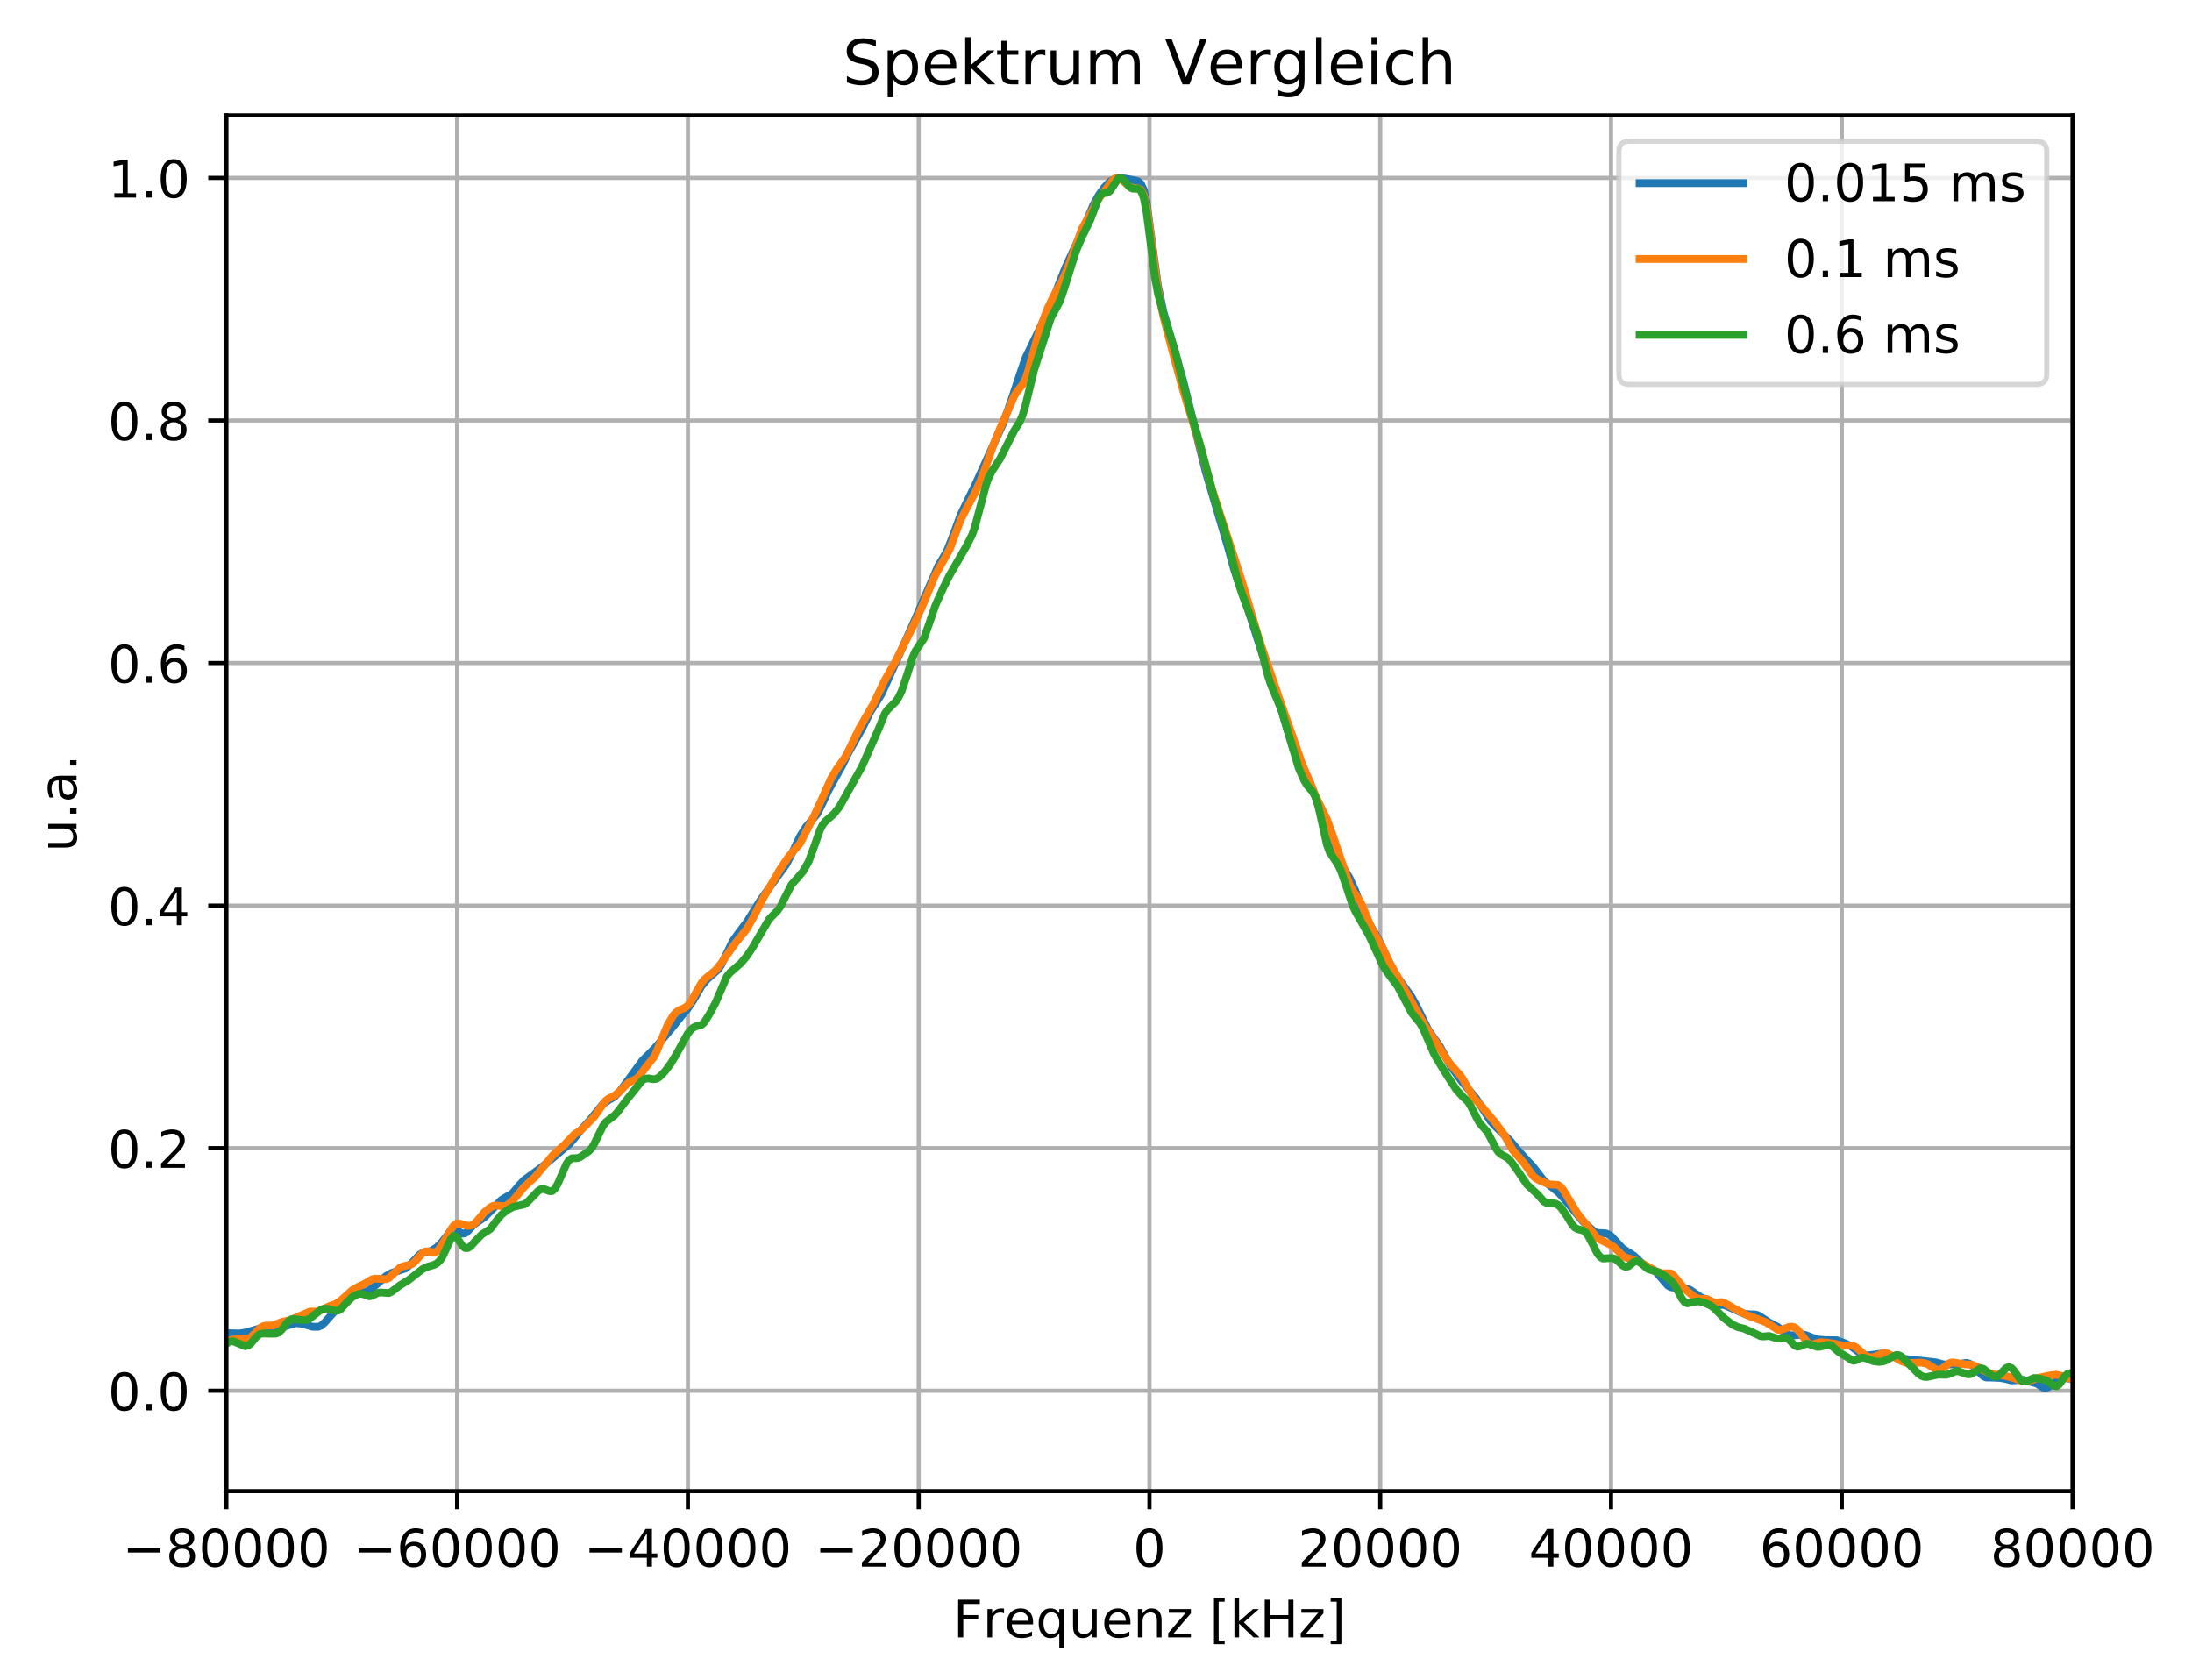 <?xml version="1.0" encoding="utf-8" standalone="no"?>
<!DOCTYPE svg PUBLIC "-//W3C//DTD SVG 1.1//EN"
  "http://www.w3.org/Graphics/SVG/1.1/DTD/svg11.dtd">
<!-- Created with matplotlib (http://matplotlib.org/) -->
<svg height="325pt" version="1.1" viewBox="0 0 424 325" width="424pt" xmlns="http://www.w3.org/2000/svg" xmlns:xlink="http://www.w3.org/1999/xlink">
 <defs>
  <style type="text/css">
*{stroke-linecap:butt;stroke-linejoin:round;}
  </style>
 </defs>
 <g id="figure_1">
  <g id="patch_1">
   <path d="M 0 325.986 
L 424.007 325.986 
L 424.007 0 
L 0 0 
z
" style="fill:#ffffff;"/>
  </g>
  <g id="axes_1">
   <g id="patch_2">
    <path d="M 43.781 288.43 
L 400.901 288.43 
L 400.901 22.318 
L 43.781 22.318 
z
" style="fill:#ffffff;"/>
   </g>
   <g id="matplotlib.axis_1">
    <g id="xtick_1">
     <g id="line2d_1">
      <path clip-path="url(#p13919fd271)" d="M 43.781 288.43 
L 43.781 22.318 
" style="fill:none;stroke:#b0b0b0;stroke-linecap:square;stroke-width:0.8;"/>
     </g>
     <g id="line2d_2">
      <defs>
       <path d="M 0 0 
L 0 3.5 
" id="mb9e2c08918" style="stroke:#000000;stroke-width:0.8;"/>
      </defs>
      <g>
       <use style="stroke:#000000;stroke-width:0.8;" x="43.781" xlink:href="#mb9e2c08918" y="288.43"/>
      </g>
     </g>
     <g id="text_1">
      <!-- −80000 -->
      <defs>
       <path d="M 10.594 35.5 
L 73.188 35.5 
L 73.188 27.203 
L 10.594 27.203 
z
" id="DejaVuSans-2212"/>
       <path d="M 31.781 34.625 
Q 24.75 34.625 20.719 30.859 
Q 16.703 27.094 16.703 20.516 
Q 16.703 13.922 20.719 10.156 
Q 24.75 6.391 31.781 6.391 
Q 38.812 6.391 42.859 10.172 
Q 46.922 13.969 46.922 20.516 
Q 46.922 27.094 42.891 30.859 
Q 38.875 34.625 31.781 34.625 
M 21.922 38.812 
Q 15.578 40.375 12.031 44.719 
Q 8.5 49.078 8.5 55.328 
Q 8.5 64.062 14.719 69.141 
Q 20.953 74.219 31.781 74.219 
Q 42.672 74.219 48.875 69.141 
Q 55.078 64.062 55.078 55.328 
Q 55.078 49.078 51.531 44.719 
Q 48 40.375 41.703 38.812 
Q 48.828 37.156 52.797 32.312 
Q 56.781 27.484 56.781 20.516 
Q 56.781 9.906 50.312 4.234 
Q 43.844 -1.422 31.781 -1.422 
Q 19.734 -1.422 13.25 4.234 
Q 6.781 9.906 6.781 20.516 
Q 6.781 27.484 10.781 32.312 
Q 14.797 37.156 21.922 38.812 
M 18.312 54.391 
Q 18.312 48.734 21.844 45.562 
Q 25.391 42.391 31.781 42.391 
Q 38.141 42.391 41.719 45.562 
Q 45.312 48.734 45.312 54.391 
Q 45.312 60.062 41.719 63.234 
Q 38.141 66.406 31.781 66.406 
Q 25.391 66.406 21.844 63.234 
Q 18.312 60.062 18.312 54.391 
" id="DejaVuSans-38"/>
       <path d="M 31.781 66.406 
Q 24.172 66.406 20.328 58.906 
Q 16.5 51.422 16.5 36.375 
Q 16.5 21.391 20.328 13.891 
Q 24.172 6.391 31.781 6.391 
Q 39.453 6.391 43.281 13.891 
Q 47.125 21.391 47.125 36.375 
Q 47.125 51.422 43.281 58.906 
Q 39.453 66.406 31.781 66.406 
M 31.781 74.219 
Q 44.047 74.219 50.516 64.516 
Q 56.984 54.828 56.984 36.375 
Q 56.984 17.969 50.516 8.266 
Q 44.047 -1.422 31.781 -1.422 
Q 19.531 -1.422 13.062 8.266 
Q 6.594 17.969 6.594 36.375 
Q 6.594 54.828 13.062 64.516 
Q 19.531 74.219 31.781 74.219 
" id="DejaVuSans-30"/>
      </defs>
      <g transform="translate(23.685 303.029)scale(0.1 -0.1)">
       <use xlink:href="#DejaVuSans-2212"/>
       <use x="83.789" xlink:href="#DejaVuSans-38"/>
       <use x="147.412" xlink:href="#DejaVuSans-30"/>
       <use x="211.035" xlink:href="#DejaVuSans-30"/>
       <use x="274.658" xlink:href="#DejaVuSans-30"/>
       <use x="338.281" xlink:href="#DejaVuSans-30"/>
      </g>
     </g>
    </g>
    <g id="xtick_2">
     <g id="line2d_3">
      <path clip-path="url(#p13919fd271)" d="M 88.421 288.43 
L 88.421 22.318 
" style="fill:none;stroke:#b0b0b0;stroke-linecap:square;stroke-width:0.8;"/>
     </g>
     <g id="line2d_4">
      <g>
       <use style="stroke:#000000;stroke-width:0.8;" x="88.421" xlink:href="#mb9e2c08918" y="288.43"/>
      </g>
     </g>
     <g id="text_2">
      <!-- −60000 -->
      <defs>
       <path d="M 33.016 40.375 
Q 26.375 40.375 22.484 35.828 
Q 18.609 31.297 18.609 23.391 
Q 18.609 15.531 22.484 10.953 
Q 26.375 6.391 33.016 6.391 
Q 39.656 6.391 43.531 10.953 
Q 47.406 15.531 47.406 23.391 
Q 47.406 31.297 43.531 35.828 
Q 39.656 40.375 33.016 40.375 
M 52.594 71.297 
L 52.594 62.312 
Q 48.875 64.062 45.094 64.984 
Q 41.312 65.922 37.594 65.922 
Q 27.828 65.922 22.672 59.328 
Q 17.531 52.734 16.797 39.406 
Q 19.672 43.656 24.016 45.922 
Q 28.375 48.188 33.594 48.188 
Q 44.578 48.188 50.953 41.516 
Q 57.328 34.859 57.328 23.391 
Q 57.328 12.156 50.688 5.359 
Q 44.047 -1.422 33.016 -1.422 
Q 20.359 -1.422 13.672 8.266 
Q 6.984 17.969 6.984 36.375 
Q 6.984 53.656 15.188 63.938 
Q 23.391 74.219 37.203 74.219 
Q 40.922 74.219 44.703 73.484 
Q 48.484 72.75 52.594 71.297 
" id="DejaVuSans-36"/>
      </defs>
      <g transform="translate(68.325 303.029)scale(0.1 -0.1)">
       <use xlink:href="#DejaVuSans-2212"/>
       <use x="83.789" xlink:href="#DejaVuSans-36"/>
       <use x="147.412" xlink:href="#DejaVuSans-30"/>
       <use x="211.035" xlink:href="#DejaVuSans-30"/>
       <use x="274.658" xlink:href="#DejaVuSans-30"/>
       <use x="338.281" xlink:href="#DejaVuSans-30"/>
      </g>
     </g>
    </g>
    <g id="xtick_3">
     <g id="line2d_5">
      <path clip-path="url(#p13919fd271)" d="M 133.061 288.43 
L 133.061 22.318 
" style="fill:none;stroke:#b0b0b0;stroke-linecap:square;stroke-width:0.8;"/>
     </g>
     <g id="line2d_6">
      <g>
       <use style="stroke:#000000;stroke-width:0.8;" x="133.061" xlink:href="#mb9e2c08918" y="288.43"/>
      </g>
     </g>
     <g id="text_3">
      <!-- −40000 -->
      <defs>
       <path d="M 37.797 64.312 
L 12.891 25.391 
L 37.797 25.391 
z
M 35.203 72.906 
L 47.609 72.906 
L 47.609 25.391 
L 58.016 25.391 
L 58.016 17.188 
L 47.609 17.188 
L 47.609 0 
L 37.797 0 
L 37.797 17.188 
L 4.891 17.188 
L 4.891 26.703 
z
" id="DejaVuSans-34"/>
      </defs>
      <g transform="translate(112.965 303.029)scale(0.1 -0.1)">
       <use xlink:href="#DejaVuSans-2212"/>
       <use x="83.789" xlink:href="#DejaVuSans-34"/>
       <use x="147.412" xlink:href="#DejaVuSans-30"/>
       <use x="211.035" xlink:href="#DejaVuSans-30"/>
       <use x="274.658" xlink:href="#DejaVuSans-30"/>
       <use x="338.281" xlink:href="#DejaVuSans-30"/>
      </g>
     </g>
    </g>
    <g id="xtick_4">
     <g id="line2d_7">
      <path clip-path="url(#p13919fd271)" d="M 177.701 288.43 
L 177.701 22.318 
" style="fill:none;stroke:#b0b0b0;stroke-linecap:square;stroke-width:0.8;"/>
     </g>
     <g id="line2d_8">
      <g>
       <use style="stroke:#000000;stroke-width:0.8;" x="177.701" xlink:href="#mb9e2c08918" y="288.43"/>
      </g>
     </g>
     <g id="text_4">
      <!-- −20000 -->
      <defs>
       <path d="M 19.188 8.297 
L 53.609 8.297 
L 53.609 0 
L 7.328 0 
L 7.328 8.297 
Q 12.938 14.109 22.625 23.891 
Q 32.328 33.688 34.812 36.531 
Q 39.547 41.844 41.422 45.531 
Q 43.312 49.219 43.312 52.781 
Q 43.312 58.594 39.234 62.25 
Q 35.156 65.922 28.609 65.922 
Q 23.969 65.922 18.812 64.312 
Q 13.672 62.703 7.812 59.422 
L 7.812 69.391 
Q 13.766 71.781 18.938 73 
Q 24.125 74.219 28.422 74.219 
Q 39.75 74.219 46.484 68.547 
Q 53.219 62.891 53.219 53.422 
Q 53.219 48.922 51.531 44.891 
Q 49.859 40.875 45.406 35.406 
Q 44.188 33.984 37.641 27.219 
Q 31.109 20.453 19.188 8.297 
" id="DejaVuSans-32"/>
      </defs>
      <g transform="translate(157.605 303.029)scale(0.1 -0.1)">
       <use xlink:href="#DejaVuSans-2212"/>
       <use x="83.789" xlink:href="#DejaVuSans-32"/>
       <use x="147.412" xlink:href="#DejaVuSans-30"/>
       <use x="211.035" xlink:href="#DejaVuSans-30"/>
       <use x="274.658" xlink:href="#DejaVuSans-30"/>
       <use x="338.281" xlink:href="#DejaVuSans-30"/>
      </g>
     </g>
    </g>
    <g id="xtick_5">
     <g id="line2d_9">
      <path clip-path="url(#p13919fd271)" d="M 222.341 288.43 
L 222.341 22.318 
" style="fill:none;stroke:#b0b0b0;stroke-linecap:square;stroke-width:0.8;"/>
     </g>
     <g id="line2d_10">
      <g>
       <use style="stroke:#000000;stroke-width:0.8;" x="222.341" xlink:href="#mb9e2c08918" y="288.43"/>
      </g>
     </g>
     <g id="text_5">
      <!-- 0 -->
      <g transform="translate(219.16 303.029)scale(0.1 -0.1)">
       <use xlink:href="#DejaVuSans-30"/>
      </g>
     </g>
    </g>
    <g id="xtick_6">
     <g id="line2d_11">
      <path clip-path="url(#p13919fd271)" d="M 266.981 288.43 
L 266.981 22.318 
" style="fill:none;stroke:#b0b0b0;stroke-linecap:square;stroke-width:0.8;"/>
     </g>
     <g id="line2d_12">
      <g>
       <use style="stroke:#000000;stroke-width:0.8;" x="266.981" xlink:href="#mb9e2c08918" y="288.43"/>
      </g>
     </g>
     <g id="text_6">
      <!-- 20000 -->
      <g transform="translate(251.075 303.029)scale(0.1 -0.1)">
       <use xlink:href="#DejaVuSans-32"/>
       <use x="63.623" xlink:href="#DejaVuSans-30"/>
       <use x="127.246" xlink:href="#DejaVuSans-30"/>
       <use x="190.869" xlink:href="#DejaVuSans-30"/>
       <use x="254.492" xlink:href="#DejaVuSans-30"/>
      </g>
     </g>
    </g>
    <g id="xtick_7">
     <g id="line2d_13">
      <path clip-path="url(#p13919fd271)" d="M 311.621 288.43 
L 311.621 22.318 
" style="fill:none;stroke:#b0b0b0;stroke-linecap:square;stroke-width:0.8;"/>
     </g>
     <g id="line2d_14">
      <g>
       <use style="stroke:#000000;stroke-width:0.8;" x="311.621" xlink:href="#mb9e2c08918" y="288.43"/>
      </g>
     </g>
     <g id="text_7">
      <!-- 40000 -->
      <g transform="translate(295.715 303.029)scale(0.1 -0.1)">
       <use xlink:href="#DejaVuSans-34"/>
       <use x="63.623" xlink:href="#DejaVuSans-30"/>
       <use x="127.246" xlink:href="#DejaVuSans-30"/>
       <use x="190.869" xlink:href="#DejaVuSans-30"/>
       <use x="254.492" xlink:href="#DejaVuSans-30"/>
      </g>
     </g>
    </g>
    <g id="xtick_8">
     <g id="line2d_15">
      <path clip-path="url(#p13919fd271)" d="M 356.261 288.43 
L 356.261 22.318 
" style="fill:none;stroke:#b0b0b0;stroke-linecap:square;stroke-width:0.8;"/>
     </g>
     <g id="line2d_16">
      <g>
       <use style="stroke:#000000;stroke-width:0.8;" x="356.261" xlink:href="#mb9e2c08918" y="288.43"/>
      </g>
     </g>
     <g id="text_8">
      <!-- 60000 -->
      <g transform="translate(340.355 303.029)scale(0.1 -0.1)">
       <use xlink:href="#DejaVuSans-36"/>
       <use x="63.623" xlink:href="#DejaVuSans-30"/>
       <use x="127.246" xlink:href="#DejaVuSans-30"/>
       <use x="190.869" xlink:href="#DejaVuSans-30"/>
       <use x="254.492" xlink:href="#DejaVuSans-30"/>
      </g>
     </g>
    </g>
    <g id="xtick_9">
     <g id="line2d_17">
      <path clip-path="url(#p13919fd271)" d="M 400.901 288.43 
L 400.901 22.318 
" style="fill:none;stroke:#b0b0b0;stroke-linecap:square;stroke-width:0.8;"/>
     </g>
     <g id="line2d_18">
      <g>
       <use style="stroke:#000000;stroke-width:0.8;" x="400.901" xlink:href="#mb9e2c08918" y="288.43"/>
      </g>
     </g>
     <g id="text_9">
      <!-- 80000 -->
      <g transform="translate(384.995 303.029)scale(0.1 -0.1)">
       <use xlink:href="#DejaVuSans-38"/>
       <use x="63.623" xlink:href="#DejaVuSans-30"/>
       <use x="127.246" xlink:href="#DejaVuSans-30"/>
       <use x="190.869" xlink:href="#DejaVuSans-30"/>
       <use x="254.492" xlink:href="#DejaVuSans-30"/>
      </g>
     </g>
    </g>
    <g id="text_10">
     <!-- Frequenz [kHz] -->
     <defs>
      <path d="M 9.812 72.906 
L 51.703 72.906 
L 51.703 64.594 
L 19.672 64.594 
L 19.672 43.109 
L 48.578 43.109 
L 48.578 34.812 
L 19.672 34.812 
L 19.672 0 
L 9.812 0 
z
" id="DejaVuSans-46"/>
      <path d="M 41.109 46.297 
Q 39.594 47.172 37.812 47.578 
Q 36.031 48 33.891 48 
Q 26.266 48 22.188 43.047 
Q 18.109 38.094 18.109 28.812 
L 18.109 0 
L 9.078 0 
L 9.078 54.688 
L 18.109 54.688 
L 18.109 46.188 
Q 20.953 51.172 25.484 53.578 
Q 30.031 56 36.531 56 
Q 37.453 56 38.578 55.875 
Q 39.703 55.766 41.062 55.516 
z
" id="DejaVuSans-72"/>
      <path d="M 56.203 29.594 
L 56.203 25.203 
L 14.891 25.203 
Q 15.484 15.922 20.484 11.062 
Q 25.484 6.203 34.422 6.203 
Q 39.594 6.203 44.453 7.469 
Q 49.312 8.734 54.109 11.281 
L 54.109 2.781 
Q 49.266 0.734 44.188 -0.344 
Q 39.109 -1.422 33.891 -1.422 
Q 20.797 -1.422 13.156 6.188 
Q 5.516 13.812 5.516 26.812 
Q 5.516 40.234 12.766 48.109 
Q 20.016 56 32.328 56 
Q 43.359 56 49.781 48.891 
Q 56.203 41.797 56.203 29.594 
M 47.219 32.234 
Q 47.125 39.594 43.094 43.984 
Q 39.062 48.391 32.422 48.391 
Q 24.906 48.391 20.391 44.141 
Q 15.875 39.891 15.188 32.172 
z
" id="DejaVuSans-65"/>
      <path d="M 14.797 27.297 
Q 14.797 17.391 18.875 11.75 
Q 22.953 6.109 30.078 6.109 
Q 37.203 6.109 41.297 11.75 
Q 45.406 17.391 45.406 27.297 
Q 45.406 37.203 41.297 42.844 
Q 37.203 48.484 30.078 48.484 
Q 22.953 48.484 18.875 42.844 
Q 14.797 37.203 14.797 27.297 
M 45.406 8.203 
Q 42.578 3.328 38.25 0.953 
Q 33.938 -1.422 27.875 -1.422 
Q 17.969 -1.422 11.734 6.484 
Q 5.516 14.406 5.516 27.297 
Q 5.516 40.188 11.734 48.094 
Q 17.969 56 27.875 56 
Q 33.938 56 38.25 53.625 
Q 42.578 51.266 45.406 46.391 
L 45.406 54.688 
L 54.391 54.688 
L 54.391 -20.797 
L 45.406 -20.797 
z
" id="DejaVuSans-71"/>
      <path d="M 8.5 21.578 
L 8.5 54.688 
L 17.484 54.688 
L 17.484 21.922 
Q 17.484 14.156 20.5 10.266 
Q 23.531 6.391 29.594 6.391 
Q 36.859 6.391 41.078 11.031 
Q 45.312 15.672 45.312 23.688 
L 45.312 54.688 
L 54.297 54.688 
L 54.297 0 
L 45.312 0 
L 45.312 8.406 
Q 42.047 3.422 37.719 1 
Q 33.406 -1.422 27.688 -1.422 
Q 18.266 -1.422 13.375 4.438 
Q 8.5 10.297 8.5 21.578 
M 31.109 56 
z
" id="DejaVuSans-75"/>
      <path d="M 54.891 33.016 
L 54.891 0 
L 45.906 0 
L 45.906 32.719 
Q 45.906 40.484 42.875 44.328 
Q 39.844 48.188 33.797 48.188 
Q 26.516 48.188 22.312 43.547 
Q 18.109 38.922 18.109 30.906 
L 18.109 0 
L 9.078 0 
L 9.078 54.688 
L 18.109 54.688 
L 18.109 46.188 
Q 21.344 51.125 25.703 53.562 
Q 30.078 56 35.797 56 
Q 45.219 56 50.047 50.172 
Q 54.891 44.344 54.891 33.016 
" id="DejaVuSans-6e"/>
      <path d="M 5.516 54.688 
L 48.188 54.688 
L 48.188 46.484 
L 14.406 7.172 
L 48.188 7.172 
L 48.188 0 
L 4.297 0 
L 4.297 8.203 
L 38.094 47.516 
L 5.516 47.516 
z
" id="DejaVuSans-7a"/>
      <path id="DejaVuSans-20"/>
      <path d="M 8.594 75.984 
L 29.297 75.984 
L 29.297 69 
L 17.578 69 
L 17.578 -6.203 
L 29.297 -6.203 
L 29.297 -13.188 
L 8.594 -13.188 
z
" id="DejaVuSans-5b"/>
      <path d="M 9.078 75.984 
L 18.109 75.984 
L 18.109 31.109 
L 44.922 54.688 
L 56.391 54.688 
L 27.391 29.109 
L 57.625 0 
L 45.906 0 
L 18.109 26.703 
L 18.109 0 
L 9.078 0 
z
" id="DejaVuSans-6b"/>
      <path d="M 9.812 72.906 
L 19.672 72.906 
L 19.672 43.016 
L 55.516 43.016 
L 55.516 72.906 
L 65.375 72.906 
L 65.375 0 
L 55.516 0 
L 55.516 34.719 
L 19.672 34.719 
L 19.672 0 
L 9.812 0 
z
" id="DejaVuSans-48"/>
      <path d="M 30.422 75.984 
L 30.422 -13.188 
L 9.719 -13.188 
L 9.719 -6.203 
L 21.391 -6.203 
L 21.391 69 
L 9.719 69 
L 9.719 75.984 
z
" id="DejaVuSans-5d"/>
     </defs>
     <g transform="translate(184.358 316.707)scale(0.1 -0.1)">
      <use xlink:href="#DejaVuSans-46"/>
      <use x="57.41" xlink:href="#DejaVuSans-72"/>
      <use x="98.492" xlink:href="#DejaVuSans-65"/>
      <use x="160.016" xlink:href="#DejaVuSans-71"/>
      <use x="223.492" xlink:href="#DejaVuSans-75"/>
      <use x="286.871" xlink:href="#DejaVuSans-65"/>
      <use x="348.395" xlink:href="#DejaVuSans-6e"/>
      <use x="411.773" xlink:href="#DejaVuSans-7a"/>
      <use x="464.264" xlink:href="#DejaVuSans-20"/>
      <use x="496.051" xlink:href="#DejaVuSans-5b"/>
      <use x="535.064" xlink:href="#DejaVuSans-6b"/>
      <use x="592.975" xlink:href="#DejaVuSans-48"/>
      <use x="668.17" xlink:href="#DejaVuSans-7a"/>
      <use x="720.66" xlink:href="#DejaVuSans-5d"/>
     </g>
    </g>
   </g>
   <g id="matplotlib.axis_2">
    <g id="ytick_1">
     <g id="line2d_19">
      <path clip-path="url(#p13919fd271)" d="M 43.781 268.999 
L 400.901 268.999 
" style="fill:none;stroke:#b0b0b0;stroke-linecap:square;stroke-width:0.8;"/>
     </g>
     <g id="line2d_20">
      <defs>
       <path d="M 0 0 
L -3.5 0 
" id="m4791aec564" style="stroke:#000000;stroke-width:0.8;"/>
      </defs>
      <g>
       <use style="stroke:#000000;stroke-width:0.8;" x="43.781" xlink:href="#m4791aec564" y="268.999"/>
      </g>
     </g>
     <g id="text_11">
      <!-- 0.0 -->
      <defs>
       <path d="M 10.688 12.406 
L 21 12.406 
L 21 0 
L 10.688 0 
z
" id="DejaVuSans-2e"/>
      </defs>
      <g transform="translate(20.878 272.798)scale(0.1 -0.1)">
       <use xlink:href="#DejaVuSans-30"/>
       <use x="63.623" xlink:href="#DejaVuSans-2e"/>
       <use x="95.41" xlink:href="#DejaVuSans-30"/>
      </g>
     </g>
    </g>
    <g id="ytick_2">
     <g id="line2d_21">
      <path clip-path="url(#p13919fd271)" d="M 43.781 222.082 
L 400.901 222.082 
" style="fill:none;stroke:#b0b0b0;stroke-linecap:square;stroke-width:0.8;"/>
     </g>
     <g id="line2d_22">
      <g>
       <use style="stroke:#000000;stroke-width:0.8;" x="43.781" xlink:href="#m4791aec564" y="222.082"/>
      </g>
     </g>
     <g id="text_12">
      <!-- 0.2 -->
      <g transform="translate(20.878 225.881)scale(0.1 -0.1)">
       <use xlink:href="#DejaVuSans-30"/>
       <use x="63.623" xlink:href="#DejaVuSans-2e"/>
       <use x="95.41" xlink:href="#DejaVuSans-32"/>
      </g>
     </g>
    </g>
    <g id="ytick_3">
     <g id="line2d_23">
      <path clip-path="url(#p13919fd271)" d="M 43.781 175.165 
L 400.901 175.165 
" style="fill:none;stroke:#b0b0b0;stroke-linecap:square;stroke-width:0.8;"/>
     </g>
     <g id="line2d_24">
      <g>
       <use style="stroke:#000000;stroke-width:0.8;" x="43.781" xlink:href="#m4791aec564" y="175.165"/>
      </g>
     </g>
     <g id="text_13">
      <!-- 0.4 -->
      <g transform="translate(20.878 178.964)scale(0.1 -0.1)">
       <use xlink:href="#DejaVuSans-30"/>
       <use x="63.623" xlink:href="#DejaVuSans-2e"/>
       <use x="95.41" xlink:href="#DejaVuSans-34"/>
      </g>
     </g>
    </g>
    <g id="ytick_4">
     <g id="line2d_25">
      <path clip-path="url(#p13919fd271)" d="M 43.781 128.248 
L 400.901 128.248 
" style="fill:none;stroke:#b0b0b0;stroke-linecap:square;stroke-width:0.8;"/>
     </g>
     <g id="line2d_26">
      <g>
       <use style="stroke:#000000;stroke-width:0.8;" x="43.781" xlink:href="#m4791aec564" y="128.248"/>
      </g>
     </g>
     <g id="text_14">
      <!-- 0.6 -->
      <g transform="translate(20.878 132.047)scale(0.1 -0.1)">
       <use xlink:href="#DejaVuSans-30"/>
       <use x="63.623" xlink:href="#DejaVuSans-2e"/>
       <use x="95.41" xlink:href="#DejaVuSans-36"/>
      </g>
     </g>
    </g>
    <g id="ytick_5">
     <g id="line2d_27">
      <path clip-path="url(#p13919fd271)" d="M 43.781 81.331 
L 400.901 81.331 
" style="fill:none;stroke:#b0b0b0;stroke-linecap:square;stroke-width:0.8;"/>
     </g>
     <g id="line2d_28">
      <g>
       <use style="stroke:#000000;stroke-width:0.8;" x="43.781" xlink:href="#m4791aec564" y="81.331"/>
      </g>
     </g>
     <g id="text_15">
      <!-- 0.8 -->
      <g transform="translate(20.878 85.13)scale(0.1 -0.1)">
       <use xlink:href="#DejaVuSans-30"/>
       <use x="63.623" xlink:href="#DejaVuSans-2e"/>
       <use x="95.41" xlink:href="#DejaVuSans-38"/>
      </g>
     </g>
    </g>
    <g id="ytick_6">
     <g id="line2d_29">
      <path clip-path="url(#p13919fd271)" d="M 43.781 34.414 
L 400.901 34.414 
" style="fill:none;stroke:#b0b0b0;stroke-linecap:square;stroke-width:0.8;"/>
     </g>
     <g id="line2d_30">
      <g>
       <use style="stroke:#000000;stroke-width:0.8;" x="43.781" xlink:href="#m4791aec564" y="34.414"/>
      </g>
     </g>
     <g id="text_16">
      <!-- 1.0 -->
      <defs>
       <path d="M 12.406 8.297 
L 28.516 8.297 
L 28.516 63.922 
L 10.984 60.406 
L 10.984 69.391 
L 28.422 72.906 
L 38.281 72.906 
L 38.281 8.297 
L 54.391 8.297 
L 54.391 0 
L 12.406 0 
z
" id="DejaVuSans-31"/>
      </defs>
      <g transform="translate(20.878 38.213)scale(0.1 -0.1)">
       <use xlink:href="#DejaVuSans-31"/>
       <use x="63.623" xlink:href="#DejaVuSans-2e"/>
       <use x="95.41" xlink:href="#DejaVuSans-30"/>
      </g>
     </g>
    </g>
    <g id="text_17">
     <!-- u.a. -->
     <defs>
      <path d="M 34.281 27.484 
Q 23.391 27.484 19.188 25 
Q 14.984 22.516 14.984 16.5 
Q 14.984 11.719 18.141 8.906 
Q 21.297 6.109 26.703 6.109 
Q 34.188 6.109 38.703 11.406 
Q 43.219 16.703 43.219 25.484 
L 43.219 27.484 
z
M 52.203 31.203 
L 52.203 0 
L 43.219 0 
L 43.219 8.297 
Q 40.141 3.328 35.547 0.953 
Q 30.953 -1.422 24.312 -1.422 
Q 15.922 -1.422 10.953 3.297 
Q 6 8.016 6 15.922 
Q 6 25.141 12.172 29.828 
Q 18.359 34.516 30.609 34.516 
L 43.219 34.516 
L 43.219 35.406 
Q 43.219 41.609 39.141 45 
Q 35.062 48.391 27.688 48.391 
Q 23 48.391 18.547 47.266 
Q 14.109 46.141 10.016 43.891 
L 10.016 52.203 
Q 14.938 54.109 19.578 55.047 
Q 24.219 56 28.609 56 
Q 40.484 56 46.344 49.844 
Q 52.203 43.703 52.203 31.203 
" id="DejaVuSans-61"/>
     </defs>
     <g transform="translate(14.798 164.785)rotate(-90)scale(0.1 -0.1)">
      <use xlink:href="#DejaVuSans-75"/>
      <use x="63.379" xlink:href="#DejaVuSans-2e"/>
      <use x="95.166" xlink:href="#DejaVuSans-61"/>
      <use x="156.445" xlink:href="#DejaVuSans-2e"/>
     </g>
    </g>
   </g>
   <g id="line2d_31">
    <path clip-path="url(#p13919fd271)" d="M 43.607 257.899 
L 44.152 257.862 
L 44.697 257.877 
L 46.331 257.911 
L 47.421 257.755 
L 50.691 256.827 
L 52.326 256.526 
L 53.96 256.512 
L 55.05 256.553 
L 56.14 256.241 
L 57.23 255.912 
L 58.32 256.027 
L 60.499 256.636 
L 61.589 256.629 
L 62.134 256.393 
L 62.679 255.939 
L 65.404 252.878 
L 67.039 251.294 
L 68.128 250.537 
L 69.218 250.133 
L 70.853 249.872 
L 71.943 249.207 
L 73.578 247.801 
L 74.667 246.834 
L 75.757 246.218 
L 78.482 245.331 
L 79.572 244.378 
L 81.206 242.649 
L 81.751 242.331 
L 83.386 241.951 
L 84.476 241.28 
L 85.566 240.173 
L 87.201 238.059 
L 87.746 237.768 
L 88.29 237.913 
L 89.38 238.62 
L 89.925 238.568 
L 90.47 238.147 
L 91.56 236.945 
L 92.65 236.158 
L 93.74 235.419 
L 95.374 233.785 
L 97.009 232.078 
L 98.099 231.422 
L 98.644 231.156 
L 99.189 230.752 
L 100.279 229.44 
L 101.369 228.261 
L 104.638 225.865 
L 107.908 223.182 
L 108.998 222.231 
L 110.087 221.356 
L 111.177 220.069 
L 112.812 218.036 
L 113.902 216.887 
L 116.626 213.55 
L 117.716 212.809 
L 118.806 212.171 
L 119.896 211.089 
L 122.076 208.131 
L 124.255 205.137 
L 125.89 203.523 
L 126.98 202.372 
L 129.16 199.825 
L 130.249 198.502 
L 131.884 196.432 
L 132.974 195.173 
L 134.064 193.565 
L 135.699 190.729 
L 136.789 189.409 
L 138.968 187.481 
L 139.513 186.608 
L 141.693 182.111 
L 142.783 180.564 
L 144.417 178.406 
L 147.142 174.034 
L 152.046 167.253 
L 153.136 165.153 
L 154.771 161.741 
L 155.861 160 
L 158.04 157.473 
L 159.13 155.317 
L 160.22 152.934 
L 162.945 148.02 
L 164.035 145.735 
L 166.759 140.925 
L 168.394 137.596 
L 169.484 135.924 
L 170.574 134.129 
L 177.113 119.55 
L 181.472 109.473 
L 183.107 106.726 
L 184.197 104.008 
L 185.831 99.555 
L 186.921 97.298 
L 188.556 93.964 
L 194.005 81.983 
L 195.64 77.37 
L 197.275 72.4 
L 198.365 69.242 
L 202.724 60.205 
L 203.814 57.552 
L 205.994 51.973 
L 209.808 43.638 
L 211.443 39.735 
L 212.533 37.739 
L 213.623 36.233 
L 214.712 35.108 
L 215.802 34.528 
L 216.892 34.414 
L 219.617 34.911 
L 220.162 35.096 
L 220.706 35.581 
L 221.251 36.789 
L 221.796 39.189 
L 222.886 47.303 
L 223.976 55.292 
L 225.066 60.406 
L 227.246 67.947 
L 228.88 73.73 
L 231.605 84.786 
L 233.24 91.311 
L 237.599 106.079 
L 238.689 110.067 
L 239.779 113.312 
L 241.414 117.907 
L 245.228 129.804 
L 247.408 135.858 
L 250.132 144.867 
L 251.222 147.33 
L 253.402 151.295 
L 254.492 154.217 
L 256.126 159.172 
L 258.851 165.993 
L 259.941 167.979 
L 261.031 169.792 
L 262.121 172.202 
L 263.755 176.479 
L 264.845 178.64 
L 266.48 181.401 
L 268.115 184.775 
L 269.205 187.136 
L 270.294 188.967 
L 273.019 192.79 
L 274.109 194.774 
L 276.289 199.239 
L 278.468 202.33 
L 280.648 206.274 
L 282.828 209.272 
L 285.552 212.502 
L 288.277 216.799 
L 289.367 217.982 
L 292.091 220.629 
L 293.726 222.579 
L 294.816 223.828 
L 296.451 225.545 
L 298.63 228.377 
L 299.72 229.268 
L 301.355 230.561 
L 302.445 231.754 
L 306.259 236.335 
L 308.439 238.28 
L 308.984 238.467 
L 310.619 238.567 
L 311.164 238.775 
L 311.708 239.156 
L 312.798 240.339 
L 313.888 241.514 
L 314.978 242.205 
L 316.068 242.907 
L 317.703 244.467 
L 318.792 245.108 
L 319.882 245.665 
L 320.427 246.125 
L 322.607 248.654 
L 323.152 248.969 
L 324.242 249.15 
L 325.876 249.203 
L 326.421 249.307 
L 326.966 249.524 
L 329.146 251.022 
L 330.236 251.366 
L 331.871 252.403 
L 333.505 252.423 
L 337.32 254.078 
L 338.41 254.221 
L 339.499 254.247 
L 340.044 254.398 
L 341.134 255.079 
L 342.224 255.808 
L 343.859 256.64 
L 345.494 258 
L 346.039 258.235 
L 347.128 258.285 
L 348.763 258.136 
L 349.308 258.239 
L 351.488 259.082 
L 353.123 259.203 
L 355.302 259.233 
L 356.937 259.847 
L 358.027 260.378 
L 360.206 262.054 
L 361.296 262.153 
L 362.931 261.964 
L 364.021 261.817 
L 365.111 262.022 
L 368.38 262.839 
L 374.374 263.498 
L 376.009 263.928 
L 377.644 263.911 
L 378.734 263.867 
L 380.369 263.605 
L 380.914 263.735 
L 381.458 264.054 
L 382.548 265.123 
L 383.638 266.198 
L 384.183 266.444 
L 385.273 266.456 
L 386.908 266.525 
L 387.998 266.727 
L 389.087 267.008 
L 391.267 266.88 
L 393.992 267.618 
L 395.081 268.329 
L 395.626 268.479 
L 396.171 268.328 
L 398.351 266.711 
L 398.896 266.572 
L 399.986 266.608 
L 401.076 266.823 
L 401.076 266.823 
" style="fill:none;stroke:#1f77b4;stroke-linecap:square;stroke-width:1.5;"/>
   </g>
   <g id="line2d_32">
    <path clip-path="url(#p13919fd271)" d="M 43.607 259.7 
L 44.152 259.384 
L 44.697 259.165 
L 45.787 259.048 
L 47.421 259.039 
L 47.966 258.94 
L 48.511 258.667 
L 49.601 257.592 
L 50.146 257.012 
L 50.691 256.599 
L 51.236 256.428 
L 52.871 256.362 
L 54.505 255.685 
L 56.14 255.332 
L 59.955 253.69 
L 61.589 253.678 
L 62.679 253.131 
L 63.769 252.611 
L 64.859 252.26 
L 65.949 251.545 
L 68.128 249.555 
L 69.218 248.931 
L 70.308 248.429 
L 71.943 247.468 
L 72.488 247.319 
L 73.578 247.371 
L 74.667 247.443 
L 75.212 247.219 
L 76.302 246.18 
L 77.392 245.194 
L 77.937 244.95 
L 79.572 244.571 
L 80.117 244.187 
L 81.751 242.352 
L 82.296 242.059 
L 82.841 242.059 
L 83.931 242.265 
L 84.476 242.049 
L 85.021 241.498 
L 86.111 239.77 
L 87.201 237.847 
L 87.746 237.081 
L 88.29 236.677 
L 88.835 236.648 
L 90.47 237.107 
L 91.015 237.079 
L 91.56 236.845 
L 92.105 236.361 
L 93.74 234.44 
L 94.83 233.55 
L 95.374 233.262 
L 95.919 233.161 
L 97.554 233.358 
L 98.099 233.146 
L 99.189 232.224 
L 100.279 230.934 
L 101.369 229.611 
L 103.548 227.602 
L 106.818 223.583 
L 107.908 222.537 
L 108.998 221.617 
L 111.177 219.342 
L 112.267 218.666 
L 113.357 217.636 
L 114.992 215.954 
L 116.081 214.376 
L 117.171 212.891 
L 117.716 212.48 
L 118.806 211.959 
L 119.351 211.567 
L 121.531 209.444 
L 123.165 208.635 
L 123.71 208.049 
L 125.345 205.889 
L 126.435 204.55 
L 126.98 203.471 
L 129.16 198.172 
L 130.249 196.392 
L 130.794 195.797 
L 131.339 195.418 
L 132.429 194.94 
L 132.974 194.559 
L 133.519 193.939 
L 134.609 192.042 
L 135.699 190.118 
L 136.244 189.443 
L 137.333 188.563 
L 138.423 187.658 
L 139.513 186.306 
L 142.238 182.436 
L 144.417 179.731 
L 145.507 177.838 
L 147.687 173.607 
L 150.956 168.043 
L 152.591 165.636 
L 154.771 163.115 
L 157.496 157.757 
L 159.13 154.218 
L 160.765 150.552 
L 161.855 148.752 
L 163.49 146.443 
L 164.58 144.3 
L 166.214 140.889 
L 168.939 136.181 
L 171.119 131.624 
L 173.298 127.794 
L 176.568 121.198 
L 178.203 117.712 
L 180.927 111.207 
L 183.652 106.335 
L 184.742 103.464 
L 185.831 100.529 
L 186.921 98.397 
L 188.556 95.387 
L 189.646 93.007 
L 190.736 90.073 
L 192.371 85.441 
L 193.46 82.83 
L 195.095 79.148 
L 196.185 76.591 
L 196.73 75.702 
L 197.82 74.355 
L 198.365 73.29 
L 198.91 71.661 
L 201.089 63.746 
L 202.724 59.474 
L 203.814 57.256 
L 205.449 54.3 
L 206.539 51.818 
L 209.263 44.297 
L 210.898 41.382 
L 211.988 39.295 
L 213.078 37.688 
L 215.257 34.853 
L 215.802 34.454 
L 216.347 34.414 
L 216.892 34.709 
L 218.527 36.118 
L 219.072 36.353 
L 220.162 36.443 
L 220.706 36.714 
L 221.251 37.749 
L 221.796 40.047 
L 222.341 43.67 
L 223.976 56.01 
L 225.066 61.356 
L 227.246 69.673 
L 228.88 75.59 
L 232.15 86.357 
L 234.33 94.301 
L 238.689 107.698 
L 240.324 112.799 
L 243.593 123.8 
L 247.408 134.982 
L 250.132 142.697 
L 251.767 147.476 
L 254.492 153.988 
L 256.671 158.459 
L 257.761 161.475 
L 261.031 171.094 
L 261.576 172.152 
L 263.21 174.524 
L 264.3 177.106 
L 265.39 179.725 
L 267.57 183.607 
L 268.66 185.96 
L 275.744 198.618 
L 276.833 200.129 
L 280.103 205.278 
L 281.738 207.202 
L 282.283 207.78 
L 282.828 208.521 
L 285.007 212.289 
L 286.642 214.04 
L 288.277 216.002 
L 289.367 217.29 
L 291.001 219.588 
L 292.636 222.508 
L 293.726 223.747 
L 294.816 225.025 
L 296.451 227.358 
L 296.996 227.885 
L 298.085 228.48 
L 299.72 229.091 
L 301.355 229.188 
L 301.9 229.563 
L 302.445 230.279 
L 305.169 234.781 
L 308.984 239.53 
L 310.619 240.327 
L 311.708 240.854 
L 312.253 241.267 
L 313.888 242.92 
L 314.433 243.212 
L 316.613 243.917 
L 317.703 244.391 
L 320.427 245.957 
L 321.517 246.291 
L 323.152 246.286 
L 323.697 246.651 
L 324.787 248.009 
L 325.876 249.324 
L 327.511 250.675 
L 328.056 251.028 
L 328.601 251.2 
L 330.236 251.281 
L 331.326 251.836 
L 331.871 251.939 
L 332.96 251.86 
L 333.505 251.992 
L 335.685 253.227 
L 337.865 254.361 
L 340.589 255.368 
L 341.679 255.801 
L 342.769 256.5 
L 343.859 257.188 
L 344.404 257.25 
L 345.494 256.879 
L 346.039 256.667 
L 346.583 256.593 
L 347.128 256.743 
L 347.673 257.152 
L 348.763 258.542 
L 349.308 259.28 
L 349.853 259.824 
L 350.398 260.046 
L 350.943 259.966 
L 352.033 259.621 
L 353.123 259.668 
L 354.757 259.898 
L 356.392 260.287 
L 357.482 260.291 
L 358.027 260.26 
L 358.572 260.361 
L 359.117 260.683 
L 360.751 262.117 
L 361.296 262.402 
L 361.841 262.54 
L 362.386 262.512 
L 363.476 262.045 
L 364.021 261.803 
L 364.566 261.702 
L 365.111 261.788 
L 366.201 262.383 
L 367.835 263.304 
L 368.925 263.657 
L 370.015 263.63 
L 371.65 263.566 
L 372.74 263.791 
L 373.83 264.458 
L 374.374 264.816 
L 374.919 264.991 
L 375.464 264.872 
L 377.099 263.661 
L 377.644 263.514 
L 378.734 263.684 
L 379.824 263.872 
L 381.458 263.975 
L 382.548 264.443 
L 384.728 265.594 
L 385.818 265.843 
L 387.998 266.15 
L 389.632 266.592 
L 391.267 267.157 
L 391.812 267.202 
L 392.902 266.956 
L 393.992 266.567 
L 396.716 266.009 
L 397.806 265.904 
L 398.896 266.162 
L 399.986 266.598 
L 400.531 266.692 
L 401.076 266.631 
L 401.076 266.631 
" style="fill:none;stroke:#ff7f0e;stroke-linecap:square;stroke-width:1.5;"/>
   </g>
   <g id="line2d_33">
    <path clip-path="url(#p13919fd271)" d="M 43.607 260.079 
L 44.152 259.627 
L 44.697 259.429 
L 45.242 259.484 
L 47.421 260.389 
L 47.966 260.279 
L 48.511 259.859 
L 49.601 258.539 
L 50.146 258.097 
L 50.691 257.922 
L 52.326 257.973 
L 53.415 257.953 
L 53.96 257.695 
L 54.505 257.171 
L 55.595 255.756 
L 56.14 255.286 
L 56.685 255.125 
L 58.865 255.377 
L 59.41 255.278 
L 59.955 255.011 
L 62.134 253.291 
L 62.679 253.151 
L 63.224 253.13 
L 64.314 253.406 
L 64.859 253.548 
L 65.404 253.502 
L 65.949 253.188 
L 67.039 251.973 
L 68.128 250.894 
L 69.218 250.323 
L 69.763 250.237 
L 70.308 250.353 
L 71.398 250.742 
L 71.943 250.652 
L 73.033 250.092 
L 73.578 249.991 
L 75.212 250.116 
L 75.757 249.848 
L 77.392 248.591 
L 79.027 247.598 
L 81.751 245.456 
L 82.841 244.978 
L 83.931 244.666 
L 84.476 244.395 
L 85.021 243.915 
L 85.566 243.161 
L 86.656 240.832 
L 87.201 239.654 
L 87.746 239.033 
L 88.29 239.24 
L 89.38 240.924 
L 89.925 241.402 
L 90.47 241.414 
L 91.015 241.088 
L 92.105 239.884 
L 93.195 238.773 
L 94.83 237.724 
L 95.919 236.257 
L 97.009 234.932 
L 98.099 234.063 
L 99.189 233.467 
L 100.279 233.203 
L 101.369 232.957 
L 101.914 232.608 
L 103.003 231.507 
L 104.093 230.366 
L 104.638 230.028 
L 105.183 229.981 
L 106.273 230.405 
L 106.818 230.382 
L 107.363 229.905 
L 107.908 228.949 
L 109.542 225.164 
L 110.087 224.375 
L 110.632 224.035 
L 111.722 224 
L 112.267 223.794 
L 113.902 222.653 
L 114.447 222.077 
L 114.992 221.166 
L 116.626 217.79 
L 117.171 217.057 
L 118.261 216.199 
L 118.806 215.799 
L 119.351 215.215 
L 121.531 212.336 
L 124.255 208.947 
L 124.8 208.657 
L 125.345 208.585 
L 126.435 208.75 
L 126.98 208.662 
L 127.525 208.346 
L 128.615 207.242 
L 129.705 205.778 
L 130.794 203.997 
L 132.974 200.016 
L 133.519 199.3 
L 134.064 198.793 
L 134.609 198.532 
L 135.699 198.236 
L 136.244 197.739 
L 137.333 195.979 
L 138.423 193.931 
L 140.603 188.852 
L 141.148 188.185 
L 143.328 186.276 
L 144.417 184.981 
L 145.507 183.386 
L 148.777 177.789 
L 150.412 176.121 
L 150.956 175.362 
L 152.046 173.176 
L 153.136 171.053 
L 154.226 169.864 
L 155.316 168.571 
L 156.406 166.661 
L 157.496 163.724 
L 158.585 160.596 
L 159.13 159.53 
L 159.675 158.851 
L 161.31 157.413 
L 162.4 156.018 
L 166.759 148.226 
L 170.029 140.803 
L 171.119 138.098 
L 171.664 137.292 
L 173.298 135.684 
L 173.843 134.826 
L 174.388 133.699 
L 175.478 130.502 
L 176.568 127.044 
L 177.113 125.875 
L 178.748 123.444 
L 179.837 120.303 
L 180.927 117.112 
L 182.562 113.478 
L 183.652 111.315 
L 186.921 105.64 
L 188.011 103.517 
L 188.556 101.985 
L 189.646 97.897 
L 190.736 93.79 
L 191.281 92.275 
L 191.826 91.214 
L 193.46 88.71 
L 196.185 83.281 
L 197.275 81.546 
L 197.82 80.26 
L 198.365 78.398 
L 199.999 71.652 
L 203.269 61.519 
L 204.904 58.487 
L 205.449 57.06 
L 208.173 48.456 
L 209.263 45.911 
L 210.898 42.533 
L 212.533 38.225 
L 213.078 37.501 
L 213.623 37.338 
L 214.167 37.301 
L 214.712 36.907 
L 216.347 34.465 
L 216.892 34.414 
L 217.437 34.885 
L 218.527 36.195 
L 219.072 36.487 
L 220.162 36.516 
L 220.706 36.921 
L 221.251 38.31 
L 221.796 41.151 
L 223.431 53.813 
L 223.976 56.766 
L 225.066 60.762 
L 227.246 67.751 
L 228.88 74.238 
L 230.515 80.511 
L 232.15 86.006 
L 234.874 96.343 
L 237.599 105.004 
L 239.234 111.733 
L 240.324 115.081 
L 243.048 122.28 
L 244.138 126.369 
L 245.228 130.612 
L 245.773 132.289 
L 247.953 137.556 
L 251.222 148.61 
L 252.312 151.033 
L 252.857 151.919 
L 253.947 153.205 
L 254.492 154.251 
L 255.037 156.058 
L 256.671 163.399 
L 257.216 164.863 
L 258.306 166.482 
L 258.851 167.333 
L 259.396 168.476 
L 260.486 171.647 
L 261.576 174.97 
L 262.121 176.189 
L 264.845 181.002 
L 267.57 186.93 
L 268.66 188.512 
L 270.294 190.712 
L 271.384 192.699 
L 273.019 195.867 
L 274.109 197.216 
L 274.654 197.881 
L 275.199 198.783 
L 276.289 201.289 
L 277.378 203.833 
L 278.468 205.7 
L 280.103 208.34 
L 281.738 210.824 
L 282.828 212.016 
L 283.917 213.05 
L 284.462 213.931 
L 286.097 217.094 
L 287.732 218.998 
L 288.822 221.114 
L 289.367 222.166 
L 289.912 222.915 
L 290.456 223.341 
L 291.546 223.922 
L 292.091 224.435 
L 293.181 225.913 
L 295.361 229.118 
L 297.54 231.158 
L 298.63 232.413 
L 299.175 232.69 
L 300.81 232.789 
L 301.355 233.057 
L 301.9 233.541 
L 302.99 235.073 
L 304.08 236.833 
L 304.624 237.444 
L 305.169 237.741 
L 306.259 238.009 
L 306.804 238.474 
L 307.349 239.291 
L 308.984 242.472 
L 309.529 243.138 
L 310.074 243.433 
L 311.164 243.365 
L 311.708 243.325 
L 312.253 243.445 
L 312.798 243.786 
L 313.888 244.805 
L 314.433 245.059 
L 314.978 244.932 
L 316.068 244.075 
L 316.613 243.909 
L 317.158 244.129 
L 318.792 245.481 
L 319.882 245.804 
L 320.972 246.164 
L 322.062 246.83 
L 323.152 247.659 
L 323.697 248.254 
L 324.242 249.109 
L 325.331 251.21 
L 325.876 251.886 
L 326.421 252.107 
L 327.511 251.855 
L 328.601 251.698 
L 329.691 252.003 
L 330.781 252.477 
L 331.326 252.823 
L 332.415 253.879 
L 333.505 254.983 
L 335.14 256.228 
L 336.23 256.726 
L 337.32 256.975 
L 338.955 257.689 
L 340.589 258.469 
L 341.134 258.501 
L 342.224 258.409 
L 343.859 258.924 
L 345.494 258.761 
L 346.039 259.109 
L 347.128 260.224 
L 347.673 260.479 
L 348.218 260.388 
L 349.308 259.93 
L 349.853 259.951 
L 351.488 260.514 
L 352.033 260.492 
L 353.667 260.094 
L 354.212 260.241 
L 355.302 261.186 
L 355.847 261.644 
L 357.482 262.612 
L 358.027 263.017 
L 358.572 263.203 
L 359.117 263.054 
L 359.662 262.75 
L 360.206 262.585 
L 360.751 262.674 
L 362.386 263.285 
L 363.476 263.422 
L 364.566 263.253 
L 365.656 262.645 
L 366.746 262.102 
L 367.29 262.12 
L 367.835 262.408 
L 368.925 263.514 
L 371.105 265.726 
L 371.65 266.121 
L 372.195 266.319 
L 372.74 266.344 
L 373.83 266.103 
L 374.919 265.88 
L 376.554 265.913 
L 377.644 265.505 
L 378.189 265.287 
L 378.734 265.23 
L 379.824 265.576 
L 380.369 265.777 
L 380.914 265.845 
L 381.458 265.693 
L 383.093 264.639 
L 383.638 264.747 
L 384.728 265.611 
L 385.273 266.046 
L 385.818 266.293 
L 386.363 266.216 
L 386.908 265.792 
L 387.998 264.641 
L 388.542 264.405 
L 389.087 264.594 
L 389.632 265.188 
L 390.722 266.764 
L 391.267 267.202 
L 391.812 267.235 
L 393.447 266.539 
L 394.537 266.651 
L 395.626 266.948 
L 396.171 267.223 
L 397.261 268.042 
L 397.806 268.139 
L 398.351 267.743 
L 399.441 266.166 
L 399.986 265.674 
L 400.531 265.604 
L 401.076 265.845 
L 401.076 265.845 
" style="fill:none;stroke:#2ca02c;stroke-linecap:square;stroke-width:1.5;"/>
   </g>
   <g id="patch_3">
    <path d="M 43.781 288.43 
L 43.781 22.318 
" style="fill:none;stroke:#000000;stroke-linecap:square;stroke-linejoin:miter;stroke-width:0.8;"/>
   </g>
   <g id="patch_4">
    <path d="M 400.901 288.43 
L 400.901 22.318 
" style="fill:none;stroke:#000000;stroke-linecap:square;stroke-linejoin:miter;stroke-width:0.8;"/>
   </g>
   <g id="patch_5">
    <path d="M 43.781 288.43 
L 400.901 288.43 
" style="fill:none;stroke:#000000;stroke-linecap:square;stroke-linejoin:miter;stroke-width:0.8;"/>
   </g>
   <g id="patch_6">
    <path d="M 43.781 22.318 
L 400.901 22.318 
" style="fill:none;stroke:#000000;stroke-linecap:square;stroke-linejoin:miter;stroke-width:0.8;"/>
   </g>
   <g id="text_18">
    <!-- Spektrum Vergleich -->
    <defs>
     <path d="M 53.516 70.516 
L 53.516 60.891 
Q 47.906 63.578 42.922 64.891 
Q 37.938 66.219 33.297 66.219 
Q 25.25 66.219 20.875 63.094 
Q 16.5 59.969 16.5 54.203 
Q 16.5 49.359 19.406 46.891 
Q 22.312 44.438 30.422 42.922 
L 36.375 41.703 
Q 47.406 39.594 52.656 34.297 
Q 57.906 29 57.906 20.125 
Q 57.906 9.516 50.797 4.047 
Q 43.703 -1.422 29.984 -1.422 
Q 24.812 -1.422 18.969 -0.25 
Q 13.141 0.922 6.891 3.219 
L 6.891 13.375 
Q 12.891 10.016 18.656 8.297 
Q 24.422 6.594 29.984 6.594 
Q 38.422 6.594 43.016 9.906 
Q 47.609 13.234 47.609 19.391 
Q 47.609 24.75 44.312 27.781 
Q 41.016 30.812 33.5 32.328 
L 27.484 33.5 
Q 16.453 35.688 11.516 40.375 
Q 6.594 45.062 6.594 53.422 
Q 6.594 63.094 13.406 68.656 
Q 20.219 74.219 32.172 74.219 
Q 37.312 74.219 42.625 73.281 
Q 47.953 72.359 53.516 70.516 
" id="DejaVuSans-53"/>
     <path d="M 18.109 8.203 
L 18.109 -20.797 
L 9.078 -20.797 
L 9.078 54.688 
L 18.109 54.688 
L 18.109 46.391 
Q 20.953 51.266 25.266 53.625 
Q 29.594 56 35.594 56 
Q 45.562 56 51.781 48.094 
Q 58.016 40.188 58.016 27.297 
Q 58.016 14.406 51.781 6.484 
Q 45.562 -1.422 35.594 -1.422 
Q 29.594 -1.422 25.266 0.953 
Q 20.953 3.328 18.109 8.203 
M 48.688 27.297 
Q 48.688 37.203 44.609 42.844 
Q 40.531 48.484 33.406 48.484 
Q 26.266 48.484 22.188 42.844 
Q 18.109 37.203 18.109 27.297 
Q 18.109 17.391 22.188 11.75 
Q 26.266 6.109 33.406 6.109 
Q 40.531 6.109 44.609 11.75 
Q 48.688 17.391 48.688 27.297 
" id="DejaVuSans-70"/>
     <path d="M 18.312 70.219 
L 18.312 54.688 
L 36.812 54.688 
L 36.812 47.703 
L 18.312 47.703 
L 18.312 18.016 
Q 18.312 11.328 20.141 9.422 
Q 21.969 7.516 27.594 7.516 
L 36.812 7.516 
L 36.812 0 
L 27.594 0 
Q 17.188 0 13.234 3.875 
Q 9.281 7.766 9.281 18.016 
L 9.281 47.703 
L 2.688 47.703 
L 2.688 54.688 
L 9.281 54.688 
L 9.281 70.219 
z
" id="DejaVuSans-74"/>
     <path d="M 52 44.188 
Q 55.375 50.25 60.062 53.125 
Q 64.75 56 71.094 56 
Q 79.641 56 84.281 50.016 
Q 88.922 44.047 88.922 33.016 
L 88.922 0 
L 79.891 0 
L 79.891 32.719 
Q 79.891 40.578 77.094 44.375 
Q 74.312 48.188 68.609 48.188 
Q 61.625 48.188 57.562 43.547 
Q 53.516 38.922 53.516 30.906 
L 53.516 0 
L 44.484 0 
L 44.484 32.719 
Q 44.484 40.625 41.703 44.406 
Q 38.922 48.188 33.109 48.188 
Q 26.219 48.188 22.156 43.531 
Q 18.109 38.875 18.109 30.906 
L 18.109 0 
L 9.078 0 
L 9.078 54.688 
L 18.109 54.688 
L 18.109 46.188 
Q 21.188 51.219 25.484 53.609 
Q 29.781 56 35.688 56 
Q 41.656 56 45.828 52.969 
Q 50 49.953 52 44.188 
" id="DejaVuSans-6d"/>
     <path d="M 28.609 0 
L 0.781 72.906 
L 11.078 72.906 
L 34.188 11.531 
L 57.328 72.906 
L 67.578 72.906 
L 39.797 0 
z
" id="DejaVuSans-56"/>
     <path d="M 45.406 27.984 
Q 45.406 37.75 41.375 43.109 
Q 37.359 48.484 30.078 48.484 
Q 22.859 48.484 18.828 43.109 
Q 14.797 37.75 14.797 27.984 
Q 14.797 18.266 18.828 12.891 
Q 22.859 7.516 30.078 7.516 
Q 37.359 7.516 41.375 12.891 
Q 45.406 18.266 45.406 27.984 
M 54.391 6.781 
Q 54.391 -7.172 48.188 -13.984 
Q 42 -20.797 29.203 -20.797 
Q 24.469 -20.797 20.266 -20.094 
Q 16.062 -19.391 12.109 -17.922 
L 12.109 -9.188 
Q 16.062 -11.328 19.922 -12.344 
Q 23.781 -13.375 27.781 -13.375 
Q 36.625 -13.375 41.016 -8.766 
Q 45.406 -4.156 45.406 5.172 
L 45.406 9.625 
Q 42.625 4.781 38.281 2.391 
Q 33.938 0 27.875 0 
Q 17.828 0 11.672 7.656 
Q 5.516 15.328 5.516 27.984 
Q 5.516 40.672 11.672 48.328 
Q 17.828 56 27.875 56 
Q 33.938 56 38.281 53.609 
Q 42.625 51.219 45.406 46.391 
L 45.406 54.688 
L 54.391 54.688 
z
" id="DejaVuSans-67"/>
     <path d="M 9.422 75.984 
L 18.406 75.984 
L 18.406 0 
L 9.422 0 
z
" id="DejaVuSans-6c"/>
     <path d="M 9.422 54.688 
L 18.406 54.688 
L 18.406 0 
L 9.422 0 
z
M 9.422 75.984 
L 18.406 75.984 
L 18.406 64.594 
L 9.422 64.594 
z
" id="DejaVuSans-69"/>
     <path d="M 48.781 52.594 
L 48.781 44.188 
Q 44.969 46.297 41.141 47.344 
Q 37.312 48.391 33.406 48.391 
Q 24.656 48.391 19.812 42.844 
Q 14.984 37.312 14.984 27.297 
Q 14.984 17.281 19.812 11.734 
Q 24.656 6.203 33.406 6.203 
Q 37.312 6.203 41.141 7.25 
Q 44.969 8.297 48.781 10.406 
L 48.781 2.094 
Q 45.016 0.344 40.984 -0.531 
Q 36.969 -1.422 32.422 -1.422 
Q 20.062 -1.422 12.781 6.344 
Q 5.516 14.109 5.516 27.297 
Q 5.516 40.672 12.859 48.328 
Q 20.219 56 33.016 56 
Q 37.156 56 41.109 55.141 
Q 45.062 54.297 48.781 52.594 
" id="DejaVuSans-63"/>
     <path d="M 54.891 33.016 
L 54.891 0 
L 45.906 0 
L 45.906 32.719 
Q 45.906 40.484 42.875 44.328 
Q 39.844 48.188 33.797 48.188 
Q 26.516 48.188 22.312 43.547 
Q 18.109 38.922 18.109 30.906 
L 18.109 0 
L 9.078 0 
L 9.078 75.984 
L 18.109 75.984 
L 18.109 46.188 
Q 21.344 51.125 25.703 53.562 
Q 30.078 56 35.797 56 
Q 45.219 56 50.047 50.172 
Q 54.891 44.344 54.891 33.016 
" id="DejaVuSans-68"/>
    </defs>
    <g transform="translate(162.993 16.318)scale(0.12 -0.12)">
     <use xlink:href="#DejaVuSans-53"/>
     <use x="63.477" xlink:href="#DejaVuSans-70"/>
     <use x="126.953" xlink:href="#DejaVuSans-65"/>
     <use x="188.477" xlink:href="#DejaVuSans-6b"/>
     <use x="246.387" xlink:href="#DejaVuSans-74"/>
     <use x="285.596" xlink:href="#DejaVuSans-72"/>
     <use x="326.709" xlink:href="#DejaVuSans-75"/>
     <use x="390.088" xlink:href="#DejaVuSans-6d"/>
     <use x="487.5" xlink:href="#DejaVuSans-20"/>
     <use x="519.287" xlink:href="#DejaVuSans-56"/>
     <use x="587.586" xlink:href="#DejaVuSans-65"/>
     <use x="649.109" xlink:href="#DejaVuSans-72"/>
     <use x="690.207" xlink:href="#DejaVuSans-67"/>
     <use x="753.684" xlink:href="#DejaVuSans-6c"/>
     <use x="781.467" xlink:href="#DejaVuSans-65"/>
     <use x="842.99" xlink:href="#DejaVuSans-69"/>
     <use x="870.773" xlink:href="#DejaVuSans-63"/>
     <use x="925.754" xlink:href="#DejaVuSans-68"/>
    </g>
   </g>
   <g id="legend_1">
    <g id="patch_7">
     <path d="M 315.145 74.353 
L 393.901 74.353 
Q 395.901 74.353 395.901 72.353 
L 395.901 29.318 
Q 395.901 27.318 393.901 27.318 
L 315.145 27.318 
Q 313.145 27.318 313.145 29.318 
L 313.145 72.353 
Q 313.145 74.353 315.145 74.353 
z
" style="fill:#ffffff;opacity:0.8;stroke:#cccccc;stroke-linejoin:miter;"/>
    </g>
    <g id="line2d_34">
     <path d="M 317.145 35.417 
L 337.145 35.417 
" style="fill:none;stroke:#1f77b4;stroke-linecap:square;stroke-width:1.5;"/>
    </g>
    <g id="line2d_35"/>
    <g id="text_19">
     <!-- 0.015 ms -->
     <defs>
      <path d="M 10.797 72.906 
L 49.516 72.906 
L 49.516 64.594 
L 19.828 64.594 
L 19.828 46.734 
Q 21.969 47.469 24.109 47.828 
Q 26.266 48.188 28.422 48.188 
Q 40.625 48.188 47.75 41.5 
Q 54.891 34.812 54.891 23.391 
Q 54.891 11.625 47.562 5.094 
Q 40.234 -1.422 26.906 -1.422 
Q 22.312 -1.422 17.547 -0.641 
Q 12.797 0.141 7.719 1.703 
L 7.719 11.625 
Q 12.109 9.234 16.797 8.062 
Q 21.484 6.891 26.703 6.891 
Q 35.156 6.891 40.078 11.328 
Q 45.016 15.766 45.016 23.391 
Q 45.016 31 40.078 35.438 
Q 35.156 39.891 26.703 39.891 
Q 22.75 39.891 18.812 39.016 
Q 14.891 38.141 10.797 36.281 
z
" id="DejaVuSans-35"/>
      <path d="M 44.281 53.078 
L 44.281 44.578 
Q 40.484 46.531 36.375 47.5 
Q 32.281 48.484 27.875 48.484 
Q 21.188 48.484 17.844 46.438 
Q 14.5 44.391 14.5 40.281 
Q 14.5 37.156 16.891 35.375 
Q 19.281 33.594 26.516 31.984 
L 29.594 31.297 
Q 39.156 29.25 43.188 25.516 
Q 47.219 21.781 47.219 15.094 
Q 47.219 7.469 41.188 3.016 
Q 35.156 -1.422 24.609 -1.422 
Q 20.219 -1.422 15.453 -0.562 
Q 10.688 0.297 5.422 2 
L 5.422 11.281 
Q 10.406 8.688 15.234 7.391 
Q 20.062 6.109 24.812 6.109 
Q 31.156 6.109 34.562 8.281 
Q 37.984 10.453 37.984 14.406 
Q 37.984 18.062 35.516 20.016 
Q 33.062 21.969 24.703 23.781 
L 21.578 24.516 
Q 13.234 26.266 9.516 29.906 
Q 5.812 33.547 5.812 39.891 
Q 5.812 47.609 11.281 51.797 
Q 16.75 56 26.812 56 
Q 31.781 56 36.172 55.266 
Q 40.578 54.547 44.281 53.078 
" id="DejaVuSans-73"/>
     </defs>
     <g transform="translate(345.145 38.917)scale(0.1 -0.1)">
      <use xlink:href="#DejaVuSans-30"/>
      <use x="63.623" xlink:href="#DejaVuSans-2e"/>
      <use x="95.41" xlink:href="#DejaVuSans-30"/>
      <use x="159.033" xlink:href="#DejaVuSans-31"/>
      <use x="222.656" xlink:href="#DejaVuSans-35"/>
      <use x="286.279" xlink:href="#DejaVuSans-20"/>
      <use x="318.066" xlink:href="#DejaVuSans-6d"/>
      <use x="415.479" xlink:href="#DejaVuSans-73"/>
     </g>
    </g>
    <g id="line2d_36">
     <path d="M 317.145 50.095 
L 337.145 50.095 
" style="fill:none;stroke:#ff7f0e;stroke-linecap:square;stroke-width:1.5;"/>
    </g>
    <g id="line2d_37"/>
    <g id="text_20">
     <!-- 0.1 ms -->
     <g transform="translate(345.145 53.595)scale(0.1 -0.1)">
      <use xlink:href="#DejaVuSans-30"/>
      <use x="63.623" xlink:href="#DejaVuSans-2e"/>
      <use x="95.41" xlink:href="#DejaVuSans-31"/>
      <use x="159.033" xlink:href="#DejaVuSans-20"/>
      <use x="190.82" xlink:href="#DejaVuSans-6d"/>
      <use x="288.232" xlink:href="#DejaVuSans-73"/>
     </g>
    </g>
    <g id="line2d_38">
     <path d="M 317.145 64.773 
L 337.145 64.773 
" style="fill:none;stroke:#2ca02c;stroke-linecap:square;stroke-width:1.5;"/>
    </g>
    <g id="line2d_39"/>
    <g id="text_21">
     <!-- 0.6 ms -->
     <g transform="translate(345.145 68.273)scale(0.1 -0.1)">
      <use xlink:href="#DejaVuSans-30"/>
      <use x="63.623" xlink:href="#DejaVuSans-2e"/>
      <use x="95.41" xlink:href="#DejaVuSans-36"/>
      <use x="159.033" xlink:href="#DejaVuSans-20"/>
      <use x="190.82" xlink:href="#DejaVuSans-6d"/>
      <use x="288.232" xlink:href="#DejaVuSans-73"/>
     </g>
    </g>
   </g>
  </g>
 </g>
 <defs>
  <clipPath id="p13919fd271">
   <rect height="266.112" width="357.12" x="43.781" y="22.318"/>
  </clipPath>
 </defs>
</svg>

